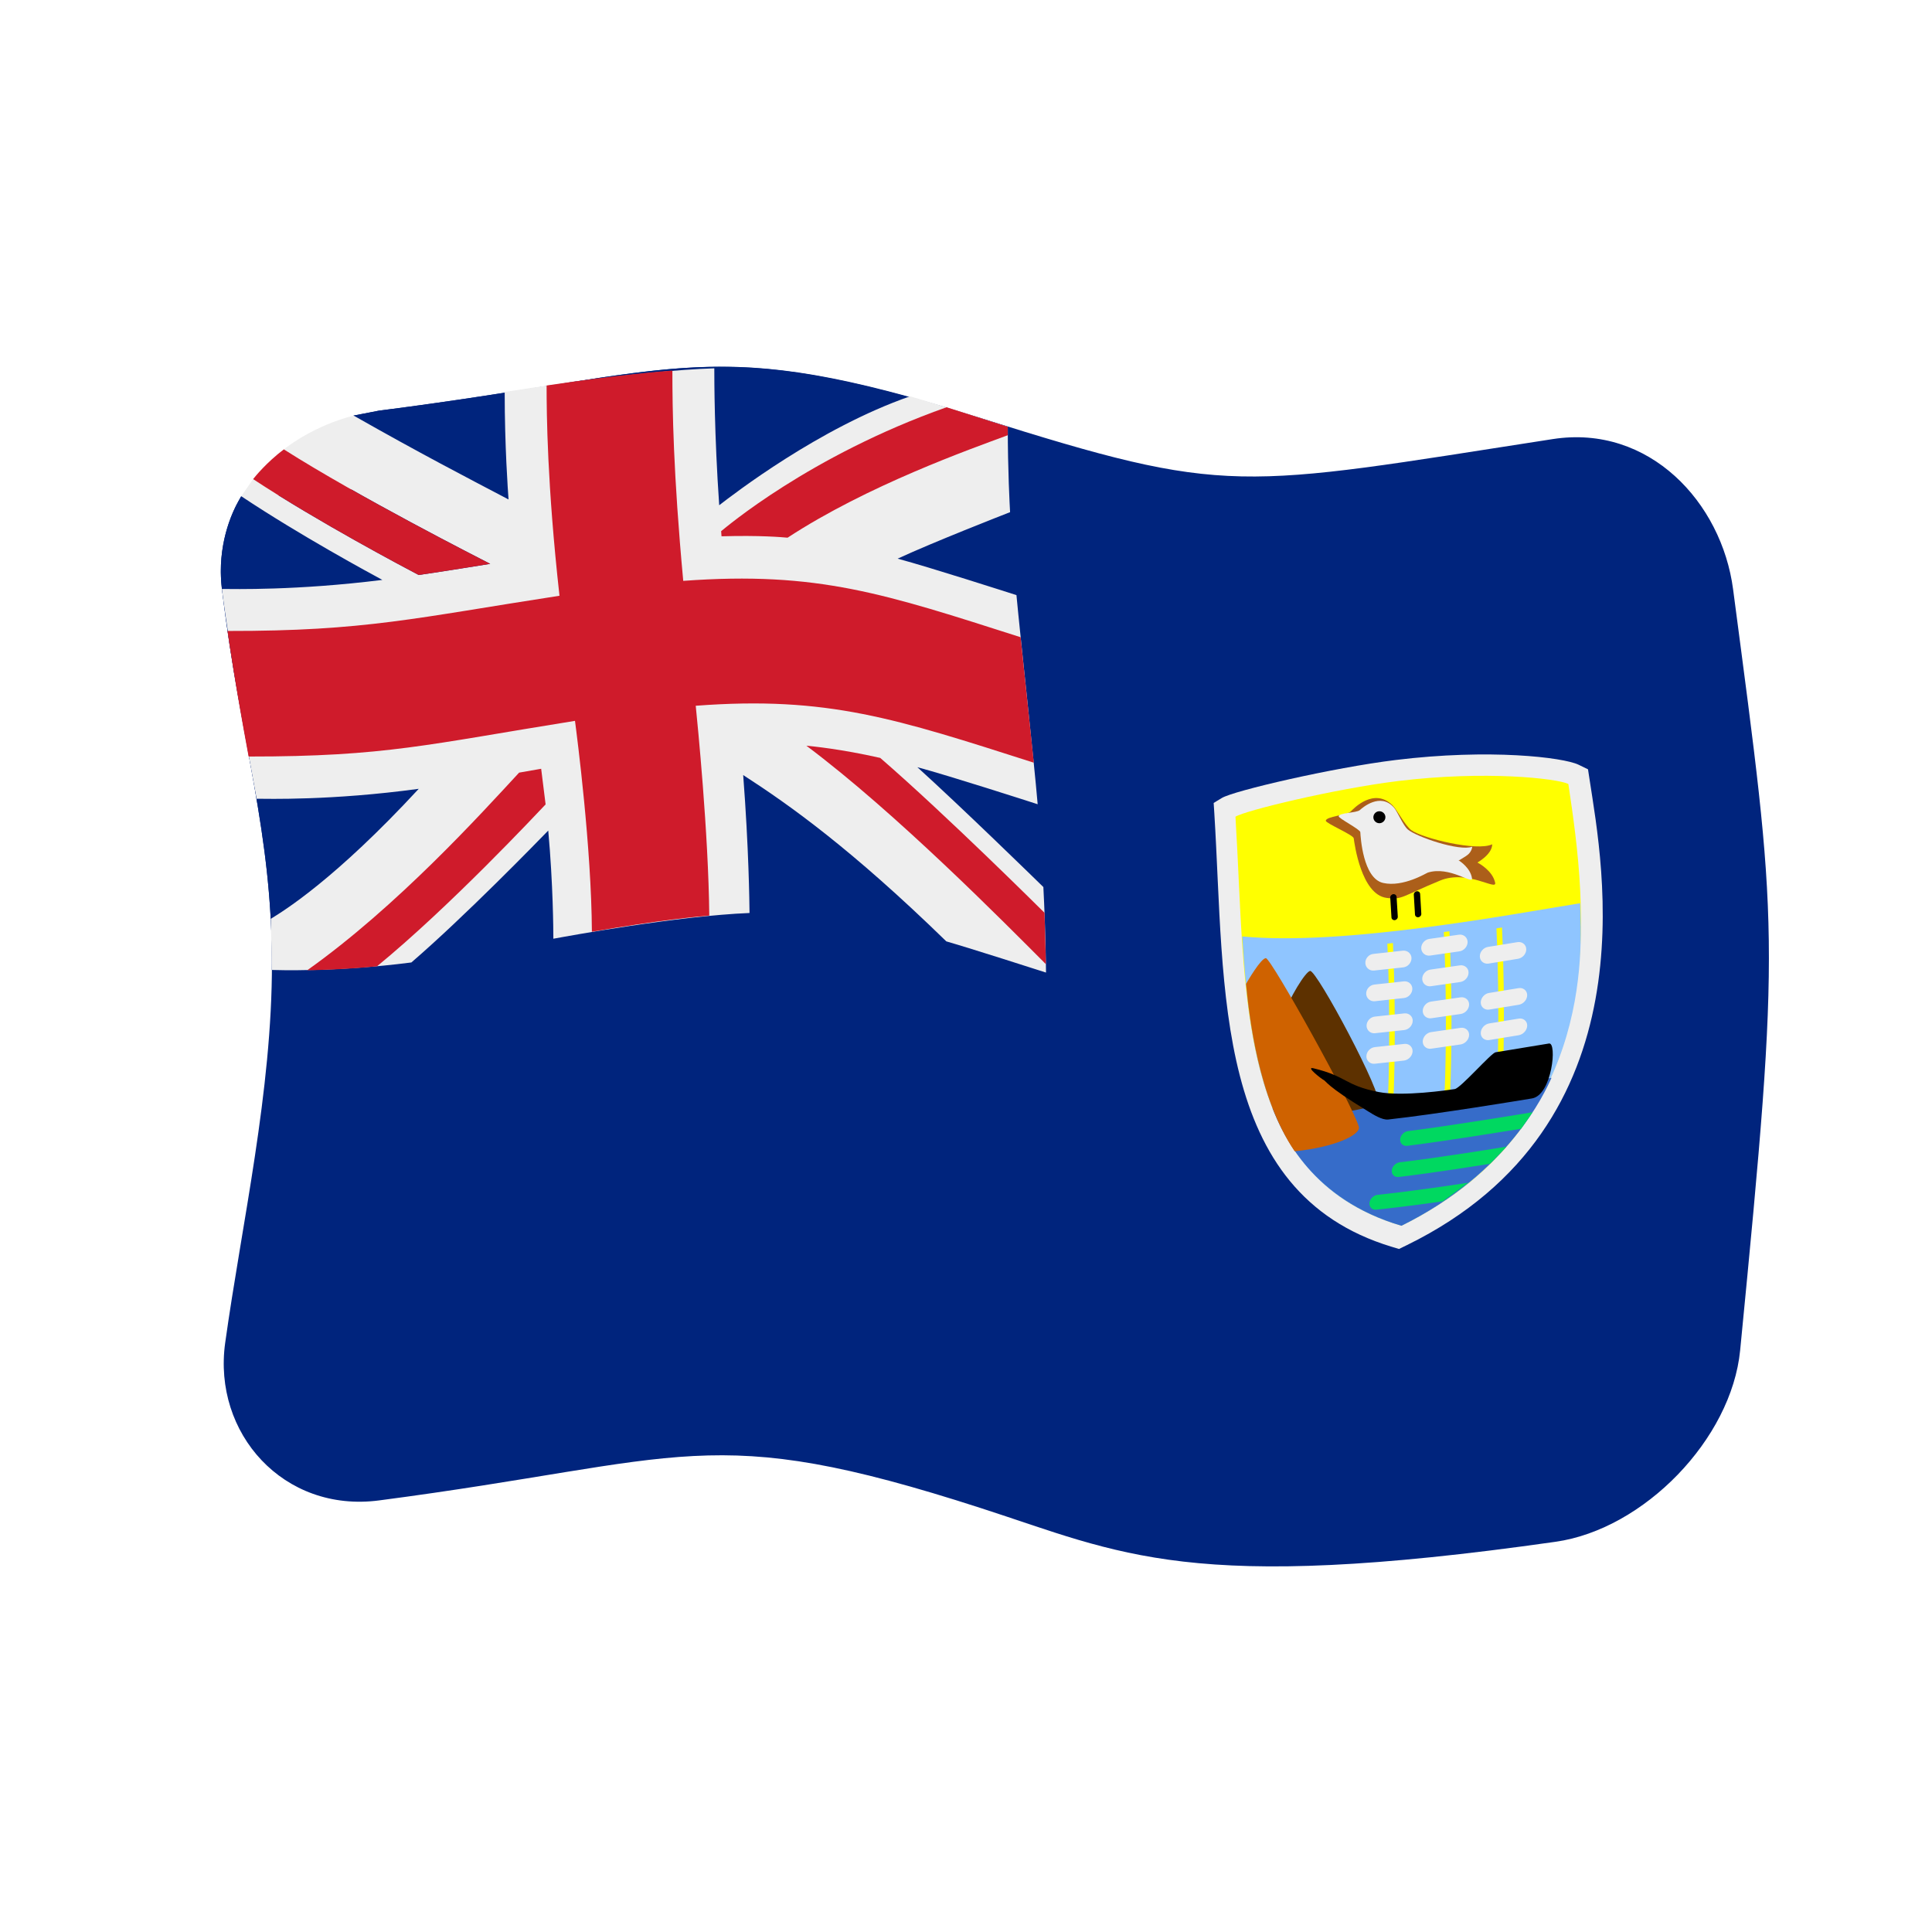 <?xml version="1.0" encoding="UTF-8" standalone="no"?>
<!DOCTYPE svg PUBLIC "-//W3C//DTD SVG 1.1//EN" "http://www.w3.org/Graphics/SVG/1.1/DTD/svg11.dtd">
<svg width="100%" height="100%" viewBox="0 0 512 512" version="1.1" xmlns="http://www.w3.org/2000/svg" xmlns:xlink="http://www.w3.org/1999/xlink" xml:space="preserve" xmlns:serif="http://www.serif.com/" style="fill-rule:evenodd;clip-rule:evenodd;stroke-linejoin:round;stroke-miterlimit:2;">
    <g transform="matrix(1.116,-4.03717e-17,4.03717e-17,1.116,-13.969,-19.111)">
        <g transform="matrix(11.111,-1.36955e-31,4.93038e-32,11.111,-2411.79,-2528.08)">
            <g>
                <g transform="matrix(0.896,3.24196e-17,-3.24196e-17,0.896,222.704,233.585)">
                    <path d="M32,5.435C24.446,6.606 24.298,6.804 18.359,4.935C11.85,2.887 11.375,3.817 4,4.757L3.396,4.874C3.396,5.014 3.394,5.712 3.451,6.629C1.954,6.798 0.935,6.798 0.716,6.798C0.338,7.429 0.158,8.22 0.255,9.01C0.711,12.739 1.442,14.73 1.448,17.925C1.455,20.985 0.727,24.164 0.333,26.993C0.033,29.147 1.724,31.049 4.002,30.751C11.374,29.786 11.848,28.83 18.359,30.934C21.72,32.019 23.309,32.985 32.068,31.737C34.174,31.437 36.262,29.289 36.469,27.17C37.446,17.169 37.37,17.149 36.301,9.019C36.029,6.947 34.301,5.078 32,5.435Z" style="fill:rgb(0,36,125);fill-rule:nonzero;"/>
                </g>
                <g transform="matrix(0.896,3.24196e-17,-3.24196e-17,0.896,222.704,233.585)">
                    <path d="M28.155,24.7C23.883,23.407 24.187,18.569 23.927,14.364L23.911,14.114L24.104,13.997C24.386,13.823 26.761,13.272 28.25,13.09C30.497,12.814 32.25,13.027 32.614,13.202L32.84,13.312L32.878,13.559C33.189,15.603 34.392,21.783 28.525,24.659L28.332,24.753L28.155,24.7Z" style="fill:rgb(238,238,238);fill-rule:nonzero;"/>
                </g>
                <g transform="matrix(0.896,3.24196e-17,-3.24196e-17,0.896,222.704,233.585)">
                    <path d="M32.371,13.661C32.098,13.53 30.392,13.336 28.307,13.592C26.792,13.778 24.655,14.297 24.431,14.442C24.691,18.639 24.401,23.026 28.39,24.199C33.481,21.686 32.819,16.63 32.371,13.661Z" style="fill:rgb(255,255,0);fill-rule:nonzero;"/>
                </g>
                <g transform="matrix(0.896,3.24196e-17,-3.24196e-17,0.896,222.704,233.585)">
                    <path d="M24.592,17.298C24.79,20.373 25.227,23.269 28.39,24.199C32.941,21.953 32.693,17.652 32.652,16.506C31.048,16.764 27.015,17.532 24.592,17.298Z" style="fill:rgb(143,197,255);fill-rule:nonzero;"/>
                </g>
                <g transform="matrix(0.896,3.24196e-17,-3.24196e-17,0.896,222.704,233.585)">
                    <path d="M28.39,24.199C30.942,22.94 31.804,21.037 31.97,20.67C31.604,20.731 27.618,21.461 25.314,21.396C25.571,22.05 26.268,23.575 28.39,24.199Z" style="fill:rgb(54,108,201);fill-rule:nonzero;"/>
                </g>
                <g transform="matrix(0.896,3.24196e-17,-3.24196e-17,0.896,222.704,233.585)">
                    <path d="M28.55,21.94C28.452,21.952 28.366,22.039 28.359,22.139C28.353,22.235 28.432,22.305 28.527,22.293C29.524,22.169 31.028,21.92 31.245,21.885L31.519,21.491C31.282,21.53 29.568,21.814 28.55,21.941L28.55,21.94ZM28.159,22.881C28.151,22.978 28.229,23.047 28.323,23.036C28.498,23.015 29.224,22.928 30.502,22.722L30.897,22.312C29.344,22.566 28.556,22.661 28.352,22.685C28.254,22.697 28.167,22.783 28.159,22.881ZM27.627,23.655C27.617,23.75 27.692,23.826 27.787,23.816C27.915,23.803 28.508,23.741 29.376,23.616L29.984,23.172C28.751,23.363 27.997,23.443 27.824,23.461C27.726,23.472 27.637,23.556 27.627,23.655Z" style="fill:rgb(0,216,96);fill-rule:nonzero;"/>
                </g>
                <g transform="matrix(0.896,3.24196e-17,-3.24196e-17,0.896,222.704,233.585)">
                    <path d="M25.545,19.24C25.727,18.742 26.102,18.139 26.211,18.121C26.368,18.093 27.976,21.106 27.835,21.276C27.704,21.433 25.995,21.659 25.546,21.579C25.253,21.527 25.522,19.426 25.545,19.24Z" style="fill:rgb(93,49,0);fill-rule:nonzero;"/>
                </g>
                <g transform="matrix(0.896,3.24196e-17,-3.24196e-17,0.896,222.704,233.585)">
                    <path d="M27.373,21.836C27.237,21.34 25.285,17.823 25.157,17.817C25.04,17.812 24.714,18.376 24.683,18.43C24.759,19.193 24.966,21.129 25.843,22.423C26.777,22.329 27.427,22.036 27.373,21.836Z" style="fill:rgb(207,98,0);fill-rule:nonzero;"/>
                </g>
                <g transform="matrix(0.896,3.24196e-17,-3.24196e-17,0.896,222.704,233.585)">
                    <path d="M28.054,17.471L28.187,17.456C28.273,19.418 28.21,20.954 28.197,21.258L28.065,21.273C28.077,20.969 28.141,19.432 28.054,17.471ZM29.401,17.193L29.534,17.174C29.628,19.195 29.563,20.768 29.55,21.08L29.417,21.099C29.43,20.787 29.494,19.214 29.401,17.193ZM30.656,17.106L30.789,17.085C30.876,19.052 30.814,20.581 30.801,20.885L30.668,20.907C30.68,20.603 30.743,19.073 30.656,17.106Z" style="fill:rgb(255,255,0);fill-rule:nonzero;"/>
                </g>
                <g transform="matrix(0.896,3.24196e-17,-3.24196e-17,0.896,222.704,233.585)">
                    <path d="M26.291,20.443C27.105,20.64 27.024,20.847 27.845,21.009C28.423,21.123 29.517,20.961 29.661,20.939C29.801,20.919 30.529,20.079 30.636,20.061L31.91,19.852C32.108,19.819 31.982,21.083 31.505,21.162C31.232,21.207 29.254,21.535 28.074,21.665C27.927,21.681 27.714,21.543 27.615,21.483C26.545,20.833 26.615,20.756 26.517,20.712C26.489,20.699 26.089,20.394 26.291,20.443Z" style="fill-rule:nonzero;"/>
                </g>
                <g transform="matrix(0.896,3.24196e-17,-3.24196e-17,0.896,222.704,233.585)">
                    <path d="M28.63,17.812C28.633,17.923 28.544,18.023 28.436,18.036L27.735,18.112C27.628,18.123 27.532,18.041 27.529,17.932C27.525,17.823 27.613,17.725 27.721,17.715L28.421,17.638C28.528,17.625 28.626,17.703 28.63,17.812ZM29.968,17.425C29.972,17.536 29.882,17.638 29.774,17.654L29.071,17.755C28.964,17.769 28.867,17.692 28.862,17.583C28.858,17.472 28.946,17.372 29.055,17.357L29.758,17.257C29.865,17.24 29.963,17.315 29.968,17.425ZM31.367,17.6C31.371,17.711 31.28,17.813 31.172,17.831L30.467,17.946C30.361,17.962 30.263,17.888 30.26,17.779C30.256,17.667 30.346,17.566 30.454,17.548L31.159,17.434C31.265,17.417 31.364,17.49 31.367,17.6ZM31.389,18.697C31.39,18.809 31.298,18.91 31.189,18.928L30.484,19.043C30.378,19.06 30.282,18.985 30.282,18.876C30.281,18.765 30.372,18.663 30.481,18.646L31.186,18.531C31.292,18.514 31.388,18.587 31.389,18.697ZM31.39,19.423C31.389,19.535 31.295,19.637 31.186,19.655L30.481,19.77C30.375,19.786 30.281,19.712 30.282,19.603C30.282,19.491 30.375,19.39 30.484,19.373L31.189,19.258C31.294,19.241 31.39,19.314 31.39,19.423ZM29.991,18.156C29.994,18.267 29.903,18.369 29.794,18.385L29.091,18.486C28.985,18.501 28.889,18.423 28.886,18.314C28.883,18.204 28.973,18.104 29.082,18.089L29.785,17.988C29.891,17.972 29.989,18.047 29.991,18.156ZM30.004,18.919C30.005,19.031 29.913,19.132 29.804,19.148L29.1,19.25C28.994,19.264 28.899,19.187 28.898,19.078C28.897,18.967 28.988,18.867 29.097,18.852L29.8,18.751C29.907,18.735 30.003,18.81 30.004,18.919ZM30.004,19.646C30.003,19.758 29.909,19.859 29.8,19.875L29.097,19.976C28.991,19.991 28.897,19.914 28.898,19.805C28.899,19.694 28.991,19.594 29.1,19.58L29.804,19.478C29.909,19.463 30.005,19.537 30.004,19.646ZM28.65,18.544C28.652,18.654 28.562,18.754 28.453,18.767L27.753,18.844C27.645,18.854 27.551,18.772 27.549,18.664C27.547,18.554 27.636,18.457 27.745,18.446L28.445,18.37C28.551,18.357 28.648,18.435 28.65,18.544ZM28.659,19.308C28.659,19.418 28.568,19.518 28.459,19.531L27.758,19.607C27.651,19.618 27.558,19.536 27.558,19.428C27.558,19.318 27.648,19.221 27.757,19.21L28.457,19.134C28.564,19.121 28.659,19.199 28.659,19.308ZM28.656,20.035C28.654,20.146 28.561,20.245 28.452,20.259L27.751,20.335C27.644,20.346 27.553,20.264 27.554,20.156C27.556,20.046 27.648,19.949 27.757,19.938L28.457,19.862C28.564,19.848 28.657,19.927 28.656,20.035Z" style="fill:rgb(238,238,238);fill-rule:nonzero;"/>
                </g>
                <g transform="matrix(0.896,3.24196e-17,-3.24196e-17,0.896,222.704,233.585)">
                    <path d="M26.586,14.539C26.59,14.434 27.098,14.407 27.185,14.314C27.24,14.256 27.734,13.733 28.177,14.17C28.287,14.279 28.478,14.658 28.628,14.765C28.898,14.958 30.191,15.276 30.555,15.1C30.555,15.354 30.163,15.556 30.203,15.535C30.248,15.56 30.563,15.731 30.625,16.016C30.669,16.22 29.97,15.695 29.313,15.965C28.393,16.345 28.41,16.429 28.036,16.379C27.431,16.3 27.269,15.085 27.252,14.957C27.242,14.876 26.584,14.599 26.586,14.539Z" style="fill:rgb(172,95,26);fill-rule:nonzero;"/>
                </g>
                <g transform="matrix(0.896,3.24196e-17,-3.24196e-17,0.896,222.704,233.585)">
                    <path d="M26.893,14.432C26.903,14.346 27.319,14.354 27.398,14.284C27.446,14.24 27.887,13.846 28.216,14.23C28.297,14.326 28.427,14.648 28.542,14.747C28.746,14.922 29.772,15.275 30.079,15.158C30.073,15.222 30.041,15.28 29.998,15.326C29.934,15.396 29.676,15.525 29.764,15.489C29.799,15.512 30.041,15.676 30.073,15.914C30.094,16.068 29.538,15.611 29.017,15.776C28.99,15.784 28.433,16.129 27.956,16.023C27.47,15.917 27.415,14.916 27.409,14.81C27.405,14.745 26.887,14.48 26.893,14.432Z" style="fill:rgb(238,238,238);fill-rule:nonzero;"/>
                </g>
                <g transform="matrix(0.896,3.24196e-17,-3.24196e-17,0.896,222.704,233.585)">
                    <path d="M28.303,16.826C28.305,16.868 28.273,16.904 28.232,16.909C28.191,16.914 28.154,16.886 28.152,16.844L28.123,16.373C28.12,16.331 28.154,16.295 28.194,16.29C28.235,16.285 28.271,16.314 28.274,16.355L28.303,16.826ZM28.864,16.756C28.867,16.798 28.834,16.835 28.793,16.84C28.753,16.845 28.716,16.818 28.713,16.776L28.685,16.305C28.682,16.263 28.715,16.226 28.756,16.221C28.797,16.216 28.833,16.243 28.836,16.285L28.864,16.756ZM28.007,14.439C28.015,14.517 27.956,14.589 27.878,14.597C27.8,14.605 27.729,14.548 27.721,14.47C27.713,14.392 27.771,14.321 27.849,14.313C27.927,14.305 27.999,14.361 28.007,14.439Z" style="fill-rule:nonzero;"/>
                </g>
                <g transform="matrix(0.896,3.24196e-17,-3.24196e-17,0.896,222.704,233.585)">
                    <path d="M19.912,18.16C19.866,13.285 19,9.376 19,5.141C11.806,2.837 11.647,3.783 4,4.757L3.396,4.874C3.396,5.014 3.394,5.712 3.451,6.629C1.954,6.798 0.935,6.798 0.716,6.798L0.602,7.003C0.528,7.148 0.124,7.941 0.255,9.01C0.717,12.789 1.468,14.816 1.448,18.098C5.841,18.143 7.652,17.208 11.988,16.792C15.05,16.498 17.294,17.318 19.912,18.16Z" style="fill:rgb(0,36,125);fill-rule:nonzero;"/>
                </g>
                <g transform="matrix(0.896,3.24196e-17,-3.24196e-17,0.896,222.704,233.585)">
                    <path d="M19,5.141C18.814,5.082 17.267,4.586 16.669,4.415C14.496,5.171 12.449,6.757 12.117,7.013C12,5.326 12,4.009 12,3.747C10.226,3.803 7.398,4.248 7,4.311C7,5.604 7.077,6.67 7.092,6.875C6.075,6.341 4.972,5.77 3.396,4.874C2.458,5.119 1.849,5.59 1.732,5.68C3.536,6.825 6.373,8.265 6.655,8.411C5.573,8.586 5.085,8.657 4.948,8.677C4.625,8.506 2.56,7.418 0.999,6.39L0.716,6.798C2.13,7.74 3.807,8.645 4.082,8.794C2.026,9.051 0.541,9.01 0.255,9.01C0.445,10.564 1.009,13.615 1.083,14.014C1.325,14.014 2.869,14.061 4.95,13.777C2.953,15.936 1.742,16.681 1.421,16.878L1.448,18.098C1.531,18.099 2.939,18.155 4.774,17.919C6.063,16.808 7.786,15.033 8.039,14.773C8.156,16.07 8.16,17.146 8.161,17.353C8.532,17.285 11.121,16.809 12.84,16.739C12.837,16.476 12.823,15.197 12.689,13.449C13.793,14.162 15.27,15.211 17.534,17.416C18.144,17.592 19.722,18.099 19.912,18.16C19.91,17.997 19.903,17.169 19.849,16.12C19.611,15.888 17.918,14.235 16.843,13.261C17.629,13.473 19.484,14.071 19.713,14.145C19.619,13.038 19.302,10.181 19.207,9.157C18.981,9.085 17.15,8.496 16.373,8.287C17.253,7.881 18.839,7.263 19.055,7.178C19.046,7.015 19,6.183 19,5.141Z" style="fill:rgb(238,238,238);fill-rule:nonzero;"/>
                </g>
                <g transform="matrix(0.896,3.24196e-17,-3.24196e-17,0.896,222.704,233.585)">
                    <path d="M11,3.801C10.759,3.819 9.761,3.893 8,4.157C8,4.826 8.012,6.514 8.307,9.172C4.881,9.699 3.684,10.017 0.388,10.012C0.423,10.253 0.574,11.299 0.892,13.007C4.163,13.009 5.176,12.716 8.677,12.156C8.729,12.556 9.069,15.171 9.08,17.187C10.701,16.904 11.655,16.821 11.88,16.801C11.861,14.822 11.597,12.196 11.557,11.796C14.707,11.557 16.349,12.108 19.621,13.154C19.579,12.73 19.317,10.276 19.306,10.161C16.083,9.131 14.474,8.581 11.259,8.817C11.019,6.227 11,4.709 11,3.801Z" style="fill:rgb(207,27,43);fill-rule:nonzero;"/>
                </g>
                <g transform="matrix(0.896,3.24196e-17,-3.24196e-17,0.896,222.704,233.585)">
                    <path d="M19,5.141L17.539,4.676C14.262,5.835 12.254,7.561 12.163,7.632L12.172,7.754C13.087,7.727 13.623,7.776 13.748,7.787C15.657,6.538 18.103,5.676 19,5.343L19,5.141ZM1.732,5.68C1.313,5.999 1.05,6.326 0.999,6.39C2.56,7.418 4.625,8.506 4.948,8.677C5.085,8.657 5.573,8.586 6.654,8.411C6.455,8.308 3.556,6.839 1.732,5.68ZM7.344,13.391C6.426,14.384 4.435,16.582 2.29,18.105C2.423,18.103 3.087,18.095 3.953,18.012C5.688,16.592 7.771,14.364 7.976,14.149L7.87,13.299L7.344,13.391ZM19.91,17.961L19.877,16.735C19.821,16.68 17.553,14.422 15.958,13.04C15.012,12.826 14.339,12.763 14.196,12.749C16.335,14.348 18.937,16.986 19.91,17.961Z" style="fill:rgb(207,27,43);fill-rule:nonzero;"/>
                </g>
            </g>
        </g>
    </g>
</svg>

